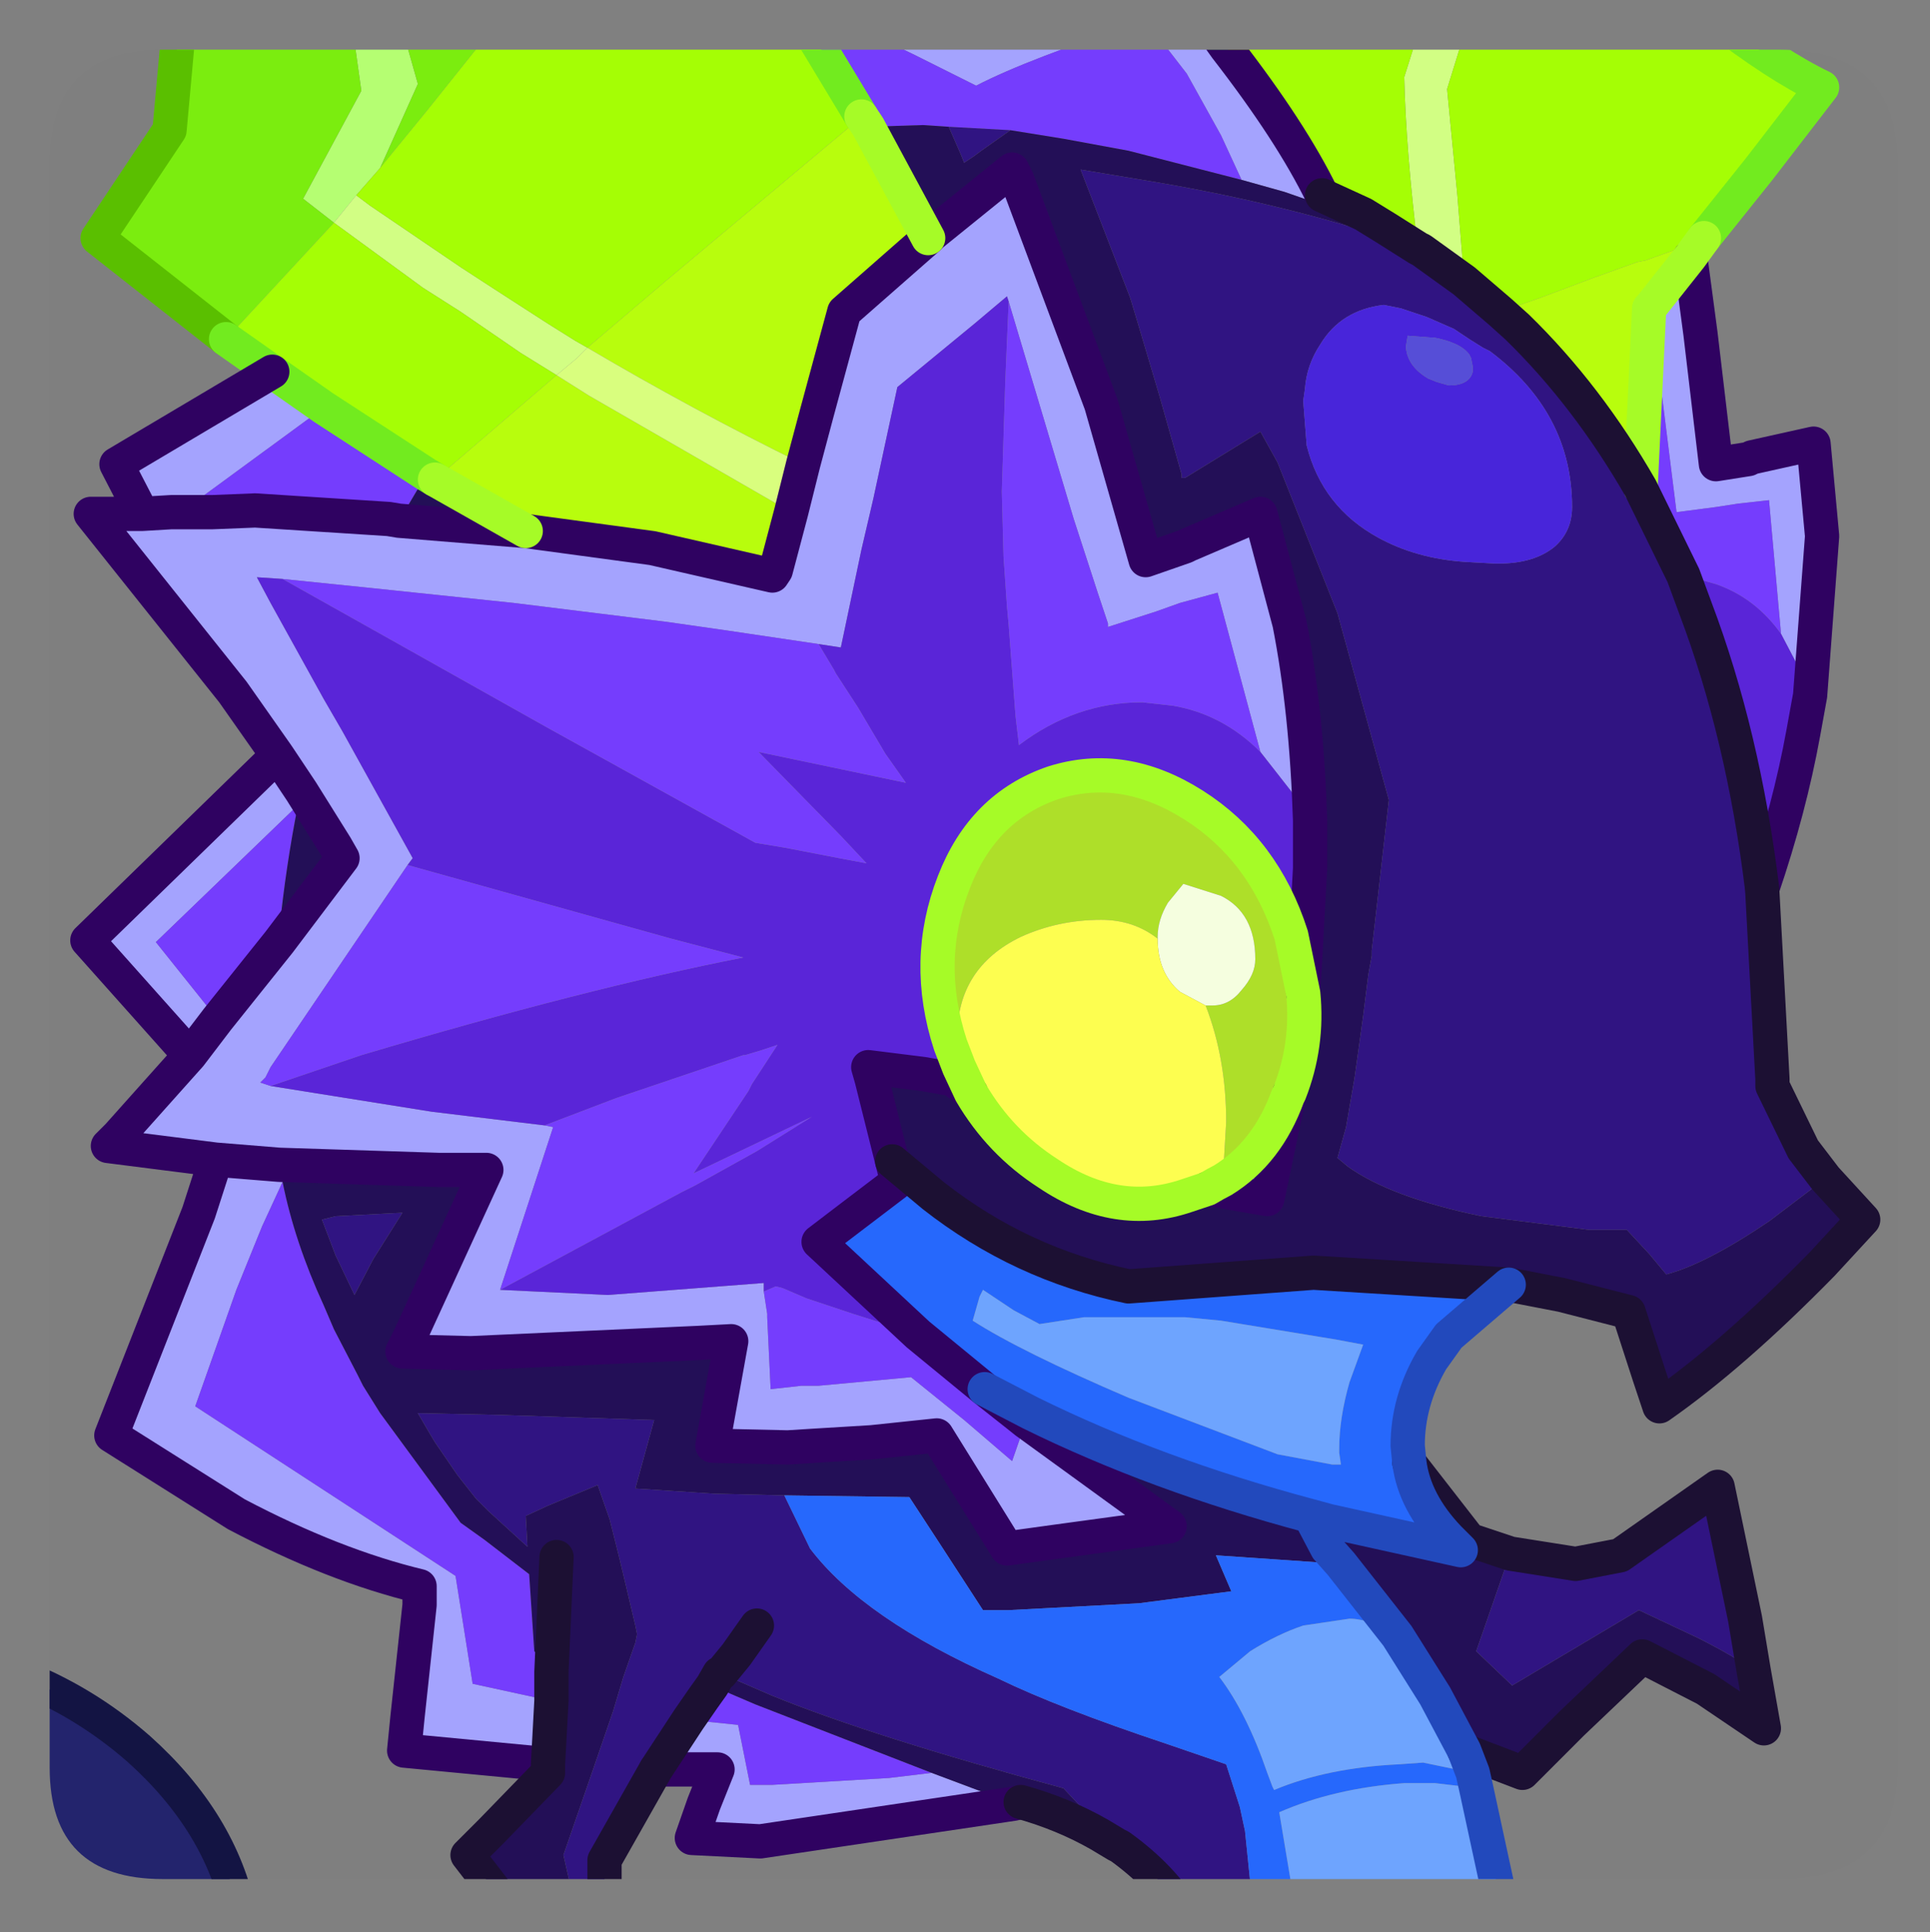 <?xml version="1.0" encoding="UTF-8" standalone="no"?>
<svg xmlns:ffdec="https://www.free-decompiler.com/flash" xmlns:xlink="http://www.w3.org/1999/xlink" ffdec:objectType="frame" height="56.4px" width="56.35px" xmlns="http://www.w3.org/2000/svg">
  <rect width="100%" height="100%" fill="#808080" stroke="none"/>
  <g transform="matrix(1.0, 0.0, 0.0, 1.0, 1.45, 1.45)">
    <clipPath id="clipPath0" transform="matrix(1.0, 0.0, 0.0, 1.0, 0.0, 0.0)">
      <path d="M50.5 0.0 Q53.95 0.0 53.95 3.3 L53.95 50.15 Q53.95 53.4 50.5 53.4 L3.3 53.4 Q0.0 53.4 0.0 50.15 L0.0 3.3 Q0.0 0.0 3.3 0.0 L50.5 0.0" fill="#000000" fill-rule="evenodd" stroke="none"/>
    </clipPath>
    <g clip-path="url(#clipPath0)">
      <use ffdec:characterId="2" height="56.4" transform="matrix(1.0, 0.0, 0.0, 1.0, -1.45, -1.45)" width="56.35" xlink:href="#shape1"/>
    </g>
    <use ffdec:characterId="3" height="53.4" transform="matrix(1.0, 0.0, 0.0, 1.0, 0.0, 0.0)" width="53.95" xlink:href="#shape2"/>
  </g>
  <defs>
    <g id="shape1" transform="matrix(1.0, 0.0, 0.0, 1.0, 1.45, 1.45)">
      <path d="M54.9 54.2 L54.9 54.45 54.35 54.45 54.9 54.2 M52.25 54.45 L49.95 54.45 52.15 53.15 52.25 54.45" fill="#ffffff" fill-rule="evenodd" stroke="none"/>
      <path d="M22.85 -0.95 L27.05 -0.95 27.7 -0.6 28.3 -0.95 33.65 -0.95 34.1 -0.4 34.35 -0.05 Q36.25 2.4 37.15 4.25 L38.35 4.8 38.35 4.95 36.05 4.15 34.8 3.8 34.2 2.5 33.2 0.7 32.0 -0.85 Q28.6 0.25 27.05 1.05 L25.25 0.15 24.0 -0.45 22.85 -0.95 M47.9 6.05 L48.2 8.3 48.65 12.1 49.6 11.95 49.7 11.9 51.5 11.5 51.75 14.2 51.4 18.85 51.1 18.1 50.55 17.05 50.2 13.15 49.3 13.25 48.65 13.35 47.5 13.5 46.75 7.5 47.9 6.05 M28.15 51.2 L20.75 52.3 18.75 52.2 19.1 51.2 19.5 50.2 17.7 50.2 18.65 48.75 20.1 48.9 20.25 49.65 20.45 50.65 21.1 50.65 24.5 50.45 25.75 50.3 28.15 51.2 M14.55 50.05 L10.35 49.65 10.45 48.65 10.8 45.4 10.8 44.85 Q8.3 44.25 5.45 42.75 L1.8 40.45 4.35 33.95 4.85 32.4 1.7 32.0 2.0 31.7 4.1 29.35 4.0 29.25 1.1 26.0 6.65 20.6 5.35 18.75 1.2 13.55 2.7 13.55 1.95 12.1 6.5 9.4 8.0 10.45 4.45 13.05 4.75 13.5 6.0 13.45 9.9 13.7 10.2 13.75 13.9 14.05 17.6 14.55 21.1 15.35 21.2 15.2 21.65 13.5 22.0 12.1 22.4 10.6 23.2 7.65 25.65 5.5 25.75 5.4 28.1 3.5 28.25 3.8 30.7 10.35 32.0 14.9 33.15 14.5 33.25 14.45 35.35 13.55 36.2 16.75 Q36.7 19.3 36.8 22.5 L36.25 21.65 35.35 20.5 34.1 15.85 33.0 16.15 32.3 16.4 30.9 16.85 30.9 16.75 30.6 15.85 29.9 13.7 28.0 7.35 27.95 7.2 27.0 8.0 24.75 9.85 24.05 13.1 23.7 14.6 23.1 17.45 22.45 17.35 19.75 16.95 18.0 16.7 13.55 16.15 9.25 15.7 6.8 15.45 6.05 15.4 6.45 16.15 8.0 18.95 8.55 19.9 10.6 23.6 10.45 23.8 6.45 29.7 6.3 30.0 6.15 30.15 6.45 30.25 11.15 31.0 14.45 31.4 14.7 31.45 13.15 36.2 16.3 36.35 20.85 36.0 20.85 36.25 20.95 36.9 20.95 37.0 21.05 39.1 21.95 39.0 22.45 39.0 25.15 38.75 26.7 40.0 28.1 41.2 28.5 40.05 32.7 43.1 29.4 43.55 27.95 43.75 25.9 40.45 24.0 40.65 22.35 40.75 21.55 40.8 19.35 40.75 19.9 37.7 18.95 37.75 12.3 38.05 10.3 38.0 10.55 37.5 12.75 32.7 11.35 32.7 6.7 32.55 6.8 33.05 6.2 34.35 5.45 36.2 4.25 39.6 11.85 44.55 12.35 47.7 14.65 48.2 14.55 50.05 M2.7 13.55 L3.55 13.5 4.75 13.5 3.55 13.5 2.7 13.55 M7.35 21.65 L6.65 20.6 7.35 21.65 7.25 22.05 3.1 26.05 4.9 28.3 5.9 27.05 6.7 26.05 8.55 23.6 8.35 23.25 7.35 21.65 M4.1 29.35 L4.9 28.3 4.1 29.35 M6.7 32.55 L4.85 32.4 6.7 32.55" fill="#a5a4ff" fill-rule="evenodd" stroke="none"/>
      <path d="M51.4 18.85 L51.2 19.95 Q50.8 22.15 50.0 24.5 49.45 20.0 48.05 16.3 L47.7 15.35 47.95 15.4 48.65 15.6 Q49.8 16.0 50.55 17.05 L51.1 18.1 51.4 18.85 M28.0 7.35 L27.9 9.7 27.8 12.9 27.85 14.8 27.95 16.25 28.0 16.8 28.2 19.45 28.3 20.3 Q29.95 19.05 31.9 19.05 L32.8 19.15 Q34.25 19.4 35.35 20.5 L36.25 21.65 36.8 22.5 36.8 23.9 36.6 27.55 36.25 25.85 Q35.45 23.35 33.4 22.05 31.35 20.75 29.3 21.4 27.25 22.1 26.4 24.3 25.5 26.6 26.3 29.05 L26.55 29.7 26.9 30.45 26.35 30.05 25.5 29.9 24.3 29.75 23.9 29.7 24.0 30.05 24.6 32.45 24.75 33.05 23.5 34.0 22.45 34.8 25.35 37.5 23.45 36.9 22.1 36.45 21.4 36.15 21.2 36.1 20.85 36.25 20.85 36.0 16.3 36.35 13.15 36.2 18.45 33.35 18.85 33.15 20.65 32.15 22.25 31.15 18.8 32.8 20.4 30.4 20.5 30.2 21.25 29.05 20.8 29.2 20.3 29.35 20.25 29.35 16.55 30.6 14.45 31.4 11.15 31.0 6.45 30.25 9.1 29.35 Q15.65 27.4 20.25 26.5 L18.15 25.95 10.45 23.8 10.6 23.6 8.55 19.9 8.0 18.95 6.45 16.15 6.05 15.4 6.8 15.45 8.85 16.6 14.55 19.8 20.15 22.9 20.6 23.15 21.5 23.3 23.05 23.6 23.85 23.75 23.1 22.95 20.7 20.5 25.0 21.4 24.4 20.55 23.6 19.2 22.95 18.2 22.9 18.1 22.45 17.35 23.1 17.45 23.7 14.6 24.05 13.1 24.75 9.85 27.0 8.0 27.95 7.2 28.0 7.35 M34.25 33.0 Q35.55 32.2 36.15 30.55 L36.2 30.45 35.55 33.55 33.8 33.25 Q34.05 33.1 34.25 33.0" fill="#5a25d9" fill-rule="evenodd" stroke="none"/>
      <path d="M21.95 -0.95 L22.85 -0.95 24.0 -0.45 25.25 0.15 27.05 1.05 Q28.6 0.25 32.0 -0.85 L33.2 0.7 34.2 2.5 34.8 3.8 31.5 2.95 29.6 2.6 28.05 2.35 26.25 2.25 25.5 2.2 23.9 2.25 23.7 1.95 21.95 -0.95 M46.45 12.8 L46.7 7.55 46.75 7.5 47.5 13.5 48.65 13.35 49.3 13.25 50.2 13.15 50.55 17.05 Q49.8 16.0 48.65 15.6 L47.95 15.4 47.7 15.35 46.45 12.8 M10.2 13.75 L9.9 13.7 6.0 13.45 4.75 13.5 4.45 13.05 8.0 10.45 11.0 12.4 10.2 13.75 M35.35 20.5 Q34.25 19.4 32.8 19.15 L31.9 19.05 Q29.95 19.05 28.3 20.3 L28.2 19.45 28.0 16.8 27.95 16.25 27.85 14.8 27.8 12.9 27.9 9.7 28.0 7.35 29.9 13.7 30.6 15.85 30.9 16.75 30.9 16.85 32.3 16.4 33.0 16.15 34.1 15.85 35.35 20.5 M22.45 17.35 L22.9 18.1 22.95 18.2 23.6 19.2 24.4 20.55 25.0 21.4 20.7 20.5 23.1 22.95 23.85 23.75 23.05 23.6 21.5 23.3 20.6 23.15 20.15 22.9 14.55 19.8 8.85 16.6 6.8 15.45 9.25 15.7 13.55 16.15 18.0 16.7 19.75 16.95 22.45 17.35 M10.45 23.8 L18.15 25.95 20.25 26.5 Q15.65 27.4 9.1 29.35 L6.45 30.25 6.15 30.15 6.3 30.0 6.45 29.7 10.45 23.8 M14.45 31.4 L16.55 30.6 20.25 29.35 20.3 29.35 20.8 29.2 21.25 29.05 20.5 30.2 20.4 30.4 18.8 32.8 22.25 31.15 20.65 32.15 18.85 33.15 18.45 33.35 13.15 36.2 14.7 31.45 14.45 31.4 M20.85 36.25 L21.2 36.1 21.4 36.15 22.1 36.45 23.45 36.9 25.35 37.5 27.3 39.1 28.25 39.85 28.5 40.05 28.1 41.2 26.7 40.0 25.15 38.75 22.45 39.0 21.95 39.0 21.05 39.1 20.95 37.0 20.95 36.9 20.85 36.25 M6.7 26.05 L5.9 27.05 4.9 28.3 3.1 26.05 7.25 22.05 Q6.9 23.8 6.7 25.75 L6.7 26.05 M6.8 33.05 Q7.15 34.8 8.0 36.65 L8.3 37.35 9.0 38.7 9.15 39.0 9.65 39.8 12.0 43.0 12.7 43.5 14.0 44.5 14.15 46.75 14.4 47.0 14.65 47.35 14.65 48.2 12.35 47.7 11.85 44.55 4.25 39.6 5.45 36.2 6.2 34.35 6.8 33.05 M18.65 48.75 L19.1 48.1 19.35 47.75 19.9 48.0 20.6 48.3 25.75 50.3 24.5 50.45 21.1 50.65 20.45 50.65 20.25 49.65 20.1 48.9 18.65 48.75" fill="#753dfe" fill-rule="evenodd" stroke="none"/>
      <path d="M50.0 24.5 L50.3 30.05 50.3 30.25 51.2 32.1 51.85 32.95 50.2 34.2 Q48.35 35.45 47.2 35.75 L46.7 35.15 46.05 34.45 44.95 34.45 41.8 34.05 Q39.15 33.5 37.9 32.6 L37.6 32.35 37.85 31.45 38.1 30.0 38.35 28.2 38.5 27.0 38.6 26.45 38.6 26.3 39.1 21.9 37.6 16.45 35.85 12.05 35.35 11.15 33.15 12.5 33.05 12.5 33.05 12.4 32.4 10.1 31.85 8.25 31.55 7.25 30.1 3.5 31.9 3.8 Q35.6 4.4 38.9 5.45 L39.95 5.8 40.05 5.85 41.3 6.75 42.35 7.65 42.85 8.1 Q44.9 10.1 46.45 12.8 L47.7 15.35 48.05 16.3 Q49.45 20.0 50.0 24.5 M42.65 43.9 L44.55 44.2 45.85 43.95 48.7 41.95 49.5 45.8 49.75 47.3 Q49.1 46.85 48.1 46.35 L46.4 45.55 42.7 47.75 41.65 46.75 42.45 44.45 42.65 43.9 M35.15 54.45 L33.15 54.45 Q32.5 53.35 31.25 52.45 L31.15 52.4 29.6 50.75 Q24.05 49.25 21.1 48.05 L19.6 47.4 19.55 47.4 19.35 47.75 19.1 48.1 18.65 48.75 17.7 50.2 16.2 52.85 16.2 54.45 15.4 54.45 15.0 52.7 15.9 50.1 16.45 48.5 16.75 47.5 17.1 46.5 17.15 46.25 17.1 46.0 16.65 44.1 16.35 42.9 16.0 41.9 14.55 42.5 13.9 42.8 13.95 43.7 12.8 42.65 12.45 42.3 11.9 41.6 11.25 40.65 11.1 40.4 10.75 39.8 13.1 39.85 17.65 40.0 17.1 42.0 19.4 42.15 21.45 42.2 22.2 43.75 Q23.75 45.8 27.7 47.55 29.45 48.4 32.6 49.45 L34.35 50.05 34.75 51.3 34.9 52.0 35.15 54.45 M41.0 8.15 L40.2 7.8 39.45 7.55 38.95 7.45 Q37.7 7.6 37.1 8.6 36.7 9.2 36.65 9.9 L36.6 10.25 36.7 11.55 Q37.15 13.35 38.8 14.25 39.9 14.85 41.3 14.95 L42.2 15.0 42.3 15.0 Q43.35 15.0 43.95 14.5 44.45 14.05 44.45 13.35 44.45 10.6 42.05 8.8 L41.85 8.7 41.45 8.45 41.0 8.15 M26.25 2.25 L28.05 2.35 27.2 2.95 27.0 3.1 26.7 3.3 26.6 3.05 26.25 2.25 M8.9 36.35 L8.35 35.2 7.95 34.15 8.35 34.05 10.3 33.95 9.45 35.3 8.9 36.35 M20.65 46.0 L20.05 46.85 19.6 47.4 20.05 46.85 20.65 46.0" fill="#301483" fill-rule="evenodd" stroke="none"/>
      <path d="M51.85 32.95 L52.95 34.15 51.75 35.45 Q49.15 38.1 47.0 39.6 L46.7 38.7 46.1 36.85 44.15 36.35 42.6 36.05 36.9 35.7 31.5 36.1 Q28.35 35.45 25.8 33.45 L24.6 32.45 24.0 30.05 23.9 29.7 24.3 29.75 25.5 29.9 26.35 30.05 26.9 30.45 Q27.75 31.9 29.15 32.8 31.15 34.15 33.2 33.45 L33.8 33.25 35.55 33.55 36.2 30.45 Q36.75 29.05 36.6 27.55 L36.8 23.9 36.8 22.5 Q36.7 19.3 36.2 16.75 L35.35 13.55 33.25 14.45 33.15 14.5 32.0 14.9 30.7 10.35 28.25 3.8 28.1 3.5 25.75 5.4 25.65 5.5 23.9 2.25 25.5 2.2 26.25 2.25 26.6 3.05 26.7 3.3 27.0 3.1 27.2 2.95 28.05 2.35 29.6 2.6 31.5 2.95 34.8 3.8 36.05 4.15 38.35 4.95 38.35 4.8 39.0 5.2 39.95 5.8 40.05 5.85 39.95 5.8 38.9 5.45 Q35.6 4.4 31.9 3.8 L30.1 3.5 31.55 7.25 31.85 8.25 32.4 10.1 33.05 12.4 33.05 12.5 33.15 12.5 35.35 11.15 35.85 12.05 37.6 16.45 39.1 21.9 38.6 26.3 38.6 26.45 38.5 27.0 38.35 28.2 38.1 30.0 37.85 31.45 37.6 32.35 37.9 32.6 Q39.15 33.5 41.8 34.05 L44.95 34.45 46.05 34.45 46.7 35.15 47.2 35.75 Q48.35 35.45 50.2 34.2 L51.85 32.95 M39.7 41.25 L41.45 43.5 41.9 43.65 42.65 43.9 42.45 44.45 41.65 46.75 42.7 47.75 46.4 45.55 48.1 46.35 Q49.1 46.85 49.75 47.3 L50.05 49.0 48.35 47.85 46.5 46.9 44.45 48.85 43.0 50.3 41.3 49.65 40.45 48.05 39.35 46.3 37.7 44.2 37.3 43.75 36.8 42.8 37.3 43.75 37.7 44.2 34.05 43.95 34.5 45.0 31.8 45.35 28.0 45.55 27.25 45.55 25.95 43.55 25.1 42.25 21.45 42.2 19.4 42.15 17.1 42.0 17.65 40.0 13.1 39.85 10.75 39.8 11.1 40.4 11.25 40.65 11.9 41.6 12.45 42.3 12.8 42.65 13.95 43.7 13.9 42.8 14.55 42.5 16.0 41.9 16.35 42.9 16.65 44.1 17.1 46.0 17.15 46.25 17.1 46.5 16.75 47.5 16.45 48.5 15.9 50.1 15.0 52.7 15.4 54.45 13.55 54.45 12.2 52.7 12.9 52.0 14.55 50.3 14.55 50.05 14.65 48.2 14.65 47.35 14.4 47.0 14.15 46.75 14.0 44.5 12.7 43.5 12.0 43.0 9.65 39.8 9.15 39.0 9.0 38.7 8.3 37.35 8.0 36.65 Q7.15 34.8 6.8 33.05 L6.7 32.55 11.35 32.7 12.75 32.7 10.55 37.5 10.3 38.0 12.3 38.05 18.95 37.75 19.9 37.7 19.35 40.75 21.55 40.8 22.35 40.75 24.0 40.65 25.9 40.45 27.95 43.75 29.4 43.55 32.7 43.1 28.5 40.05 28.25 39.85 27.3 39.1 28.65 39.8 Q32.3 41.6 36.8 42.8 L37.35 42.95 41.2 43.8 40.85 43.45 Q39.85 42.4 39.7 41.25 M31.15 52.4 L30.65 52.1 Q29.6 51.5 28.35 51.15 L28.15 51.2 25.75 50.3 20.6 48.3 19.9 48.0 19.35 47.75 19.55 47.4 19.6 47.4 21.1 48.05 Q24.05 49.25 29.6 50.75 L31.15 52.4 M13.9 14.05 L10.2 13.75 11.0 12.4 11.25 12.55 13.9 14.05 M7.35 21.65 L8.35 23.25 8.55 23.6 6.7 26.05 6.7 25.75 Q6.9 23.8 7.25 22.05 L7.35 21.65 M14.8 44.0 L14.65 47.35 14.8 44.0 M8.9 36.35 L9.45 35.3 10.3 33.95 8.35 34.05 7.95 34.15 8.35 35.2 8.9 36.35" fill="#230f57" fill-rule="evenodd" stroke="none"/>
      <path d="M5.55 54.45 L-0.95 54.45 -0.95 47.45 Q1.0 48.2 2.6 49.6 5.0 51.75 5.55 54.45" fill="#23246d" fill-rule="evenodd" stroke="none"/>
      <path d="M42.6 36.05 L40.85 37.55 40.35 38.25 Q39.65 39.45 39.65 40.75 L39.7 41.25 Q39.85 42.4 40.85 43.45 L41.2 43.8 37.35 42.95 36.8 42.8 Q32.3 41.6 28.65 39.8 L27.3 39.1 25.35 37.5 22.45 34.8 23.5 34.0 24.75 33.05 24.6 32.45 25.8 33.45 Q28.35 35.45 31.5 36.1 L36.9 35.7 42.6 36.05 M41.55 50.3 L41.65 50.75 41.3 50.7 40.45 50.6 39.55 50.6 Q37.5 50.75 35.9 51.45 L36.4 54.45 35.15 54.45 34.9 52.0 34.75 51.3 34.35 50.05 32.6 49.45 Q29.45 48.4 27.7 47.55 23.75 45.8 22.2 43.75 L21.45 42.2 25.1 42.25 25.95 43.55 27.25 45.55 28.0 45.55 31.8 45.35 34.5 45.0 34.05 43.95 37.7 44.2 39.35 46.3 Q38.55 45.8 37.95 45.8 L36.6 46.0 Q35.85 46.25 35.05 46.75 L34.15 47.5 Q34.95 48.55 35.55 50.3 L35.7 50.7 35.75 50.8 Q37.3 50.15 39.4 50.05 L40.1 50.0 41.55 50.3 M34.2 37.1 L33.15 37.0 30.2 37.0 28.9 37.2 28.15 36.8 27.25 36.2 27.15 36.4 26.95 37.1 Q28.35 38.0 31.5 39.35 L35.85 41.0 37.45 41.3 37.7 41.3 37.65 40.95 37.65 40.85 Q37.65 39.95 37.95 38.9 L38.35 37.8 37.55 37.65 34.2 37.1" fill="#2668fd" fill-rule="evenodd" stroke="none"/>
      <path d="M41.3 49.65 L41.55 50.3 40.1 50.0 39.4 50.05 Q37.3 50.15 35.75 50.8 L35.7 50.7 35.55 50.3 Q34.95 48.55 34.15 47.5 L35.05 46.75 Q35.85 46.25 36.6 46.0 L37.95 45.8 Q38.55 45.8 39.35 46.3 L40.45 48.05 41.3 49.65 M41.65 50.75 L42.45 54.45 36.4 54.45 35.9 51.45 Q37.5 50.75 39.55 50.6 L40.45 50.6 41.3 50.7 41.65 50.75 M34.2 37.1 L37.55 37.65 38.35 37.8 37.95 38.9 Q37.65 39.95 37.65 40.85 L37.65 40.95 37.7 41.3 37.45 41.3 35.85 41.0 31.5 39.35 Q28.35 38.0 26.95 37.1 L27.15 36.4 27.25 36.2 28.15 36.8 28.9 37.2 30.2 37.0 33.15 37.0 34.2 37.1" fill="#6ea5ff" fill-rule="evenodd" stroke="none"/>
      <path d="M8.3 5.05 L7.4 4.35 9.1 1.2 8.8 -0.95 10.2 -0.95 10.75 1.0 9.65 3.45 8.95 4.25 8.3 5.05" fill="#b6ff72" fill-rule="evenodd" stroke="none"/>
      <path d="M3.8 -0.95 L8.8 -0.95 9.1 1.2 7.4 4.35 8.3 5.05 5.15 8.45 1.4 5.5 2.6 3.7 3.5 2.35 3.8 -0.95 M10.2 -0.95 L13.2 -0.95 11.0 1.8 9.65 3.45 10.75 1.0 10.2 -0.95 M34.15 -0.5 L34.5 -0.95 36.15 -0.95 34.15 -0.5" fill="#7bee0f" fill-rule="evenodd" stroke="none"/>
      <path d="M40.15 -0.95 L41.45 -0.95 40.8 1.15 41.1 4.25 41.3 6.75 40.05 5.85 39.95 5.8 Q39.6 2.95 39.55 0.8 L39.85 -0.15 40.15 -0.95 M8.95 4.25 L9.35 4.55 12.0 6.35 13.0 7.0 14.55 8.0 15.35 8.5 15.7 8.7 15.4 9.0 14.8 9.5 13.75 8.85 12.0 7.65 10.9 6.95 8.3 5.05 8.95 4.25" fill="#d3ff85" fill-rule="evenodd" stroke="none"/>
      <path d="M5.15 8.45 L8.3 5.05 10.9 6.95 12.0 7.65 13.75 8.85 14.8 9.5 11.25 12.55 11.0 12.4 8.0 10.45 6.5 9.4 5.15 8.45 M13.2 -0.95 L21.95 -0.95 23.7 1.95 23.3 2.3 18.05 6.7 15.7 8.7 15.35 8.5 14.55 8.0 13.0 7.0 12.0 6.35 9.35 4.55 8.95 4.25 9.65 3.45 11.0 1.8 13.2 -0.95 M34.1 -0.4 L34.15 -0.5 36.15 -0.95 40.15 -0.95 39.85 -0.15 39.55 0.8 Q39.6 2.95 39.95 5.8 L39.0 5.2 38.35 4.8 37.15 4.25 Q36.25 2.4 34.35 -0.05 L34.1 -0.4 M41.45 -0.95 L48.6 -0.95 Q50.4 0.45 51.75 1.1 L49.9 3.5 48.3 5.5 47.85 5.7 46.6 6.15 46.35 6.2 45.1 6.65 43.5 7.25 42.35 7.65 41.3 6.75 41.1 4.25 40.8 1.15 41.45 -0.95" fill="#a6ff05" fill-rule="evenodd" stroke="none"/>
      <path d="M48.3 5.5 L47.9 6.05 46.75 7.5 46.7 7.55 46.45 12.8 Q44.9 10.1 42.85 8.1 L42.35 7.65 43.5 7.25 45.1 6.65 46.35 6.2 46.6 6.15 47.85 5.7 48.3 5.5 M25.65 5.5 L23.2 7.65 22.4 10.6 22.0 12.1 Q18.75 10.5 15.7 8.7 L18.05 6.7 23.3 2.3 23.7 1.95 23.9 2.25 25.65 5.5 M21.65 13.5 L21.2 15.2 21.1 15.35 17.6 14.55 13.9 14.05 11.25 12.55 14.8 9.5 15.75 10.1 21.65 13.5" fill="#b9fe0d" fill-rule="evenodd" stroke="none"/>
      <path d="M22.0 12.1 L21.65 13.5 15.75 10.1 14.8 9.5 15.4 9.0 15.7 8.7 Q18.75 10.5 22.0 12.1" fill="#daff7e" fill-rule="evenodd" stroke="none"/>
      <path d="M41.0 8.15 L41.45 8.45 41.85 8.7 42.05 8.8 Q44.45 10.6 44.45 13.35 44.45 14.05 43.95 14.5 43.35 15.0 42.3 15.0 L42.2 15.0 41.3 14.95 Q39.9 14.85 38.8 14.25 37.15 13.35 36.7 11.55 L36.6 10.25 36.65 9.9 Q36.7 9.2 37.1 8.6 37.7 7.6 38.95 7.45 L39.45 7.55 40.2 7.8 41.0 8.15 M41.5 9.0 L41.45 8.9 Q41.2 8.55 40.4 8.4 L40.3 8.4 39.65 8.35 39.6 8.65 39.6 8.7 Q39.65 9.25 40.25 9.6 L40.5 9.7 40.85 9.8 Q41.45 9.8 41.55 9.4 L41.55 9.25 41.5 9.0" fill="#4825db" fill-rule="evenodd" stroke="none"/>
      <path d="M41.5 9.0 L41.55 9.25 41.55 9.4 Q41.45 9.8 40.85 9.8 L40.5 9.7 40.25 9.6 Q39.65 9.25 39.6 8.7 L39.6 8.65 39.65 8.35 40.3 8.4 40.4 8.4 Q41.2 8.55 41.45 8.9 L41.5 9.0" fill="#564ed8" fill-rule="evenodd" stroke="none"/>
      <path d="M26.55 29.7 L26.3 29.05 Q25.5 26.6 26.4 24.3 27.25 22.1 29.3 21.4 31.35 20.75 33.4 22.05 35.45 23.35 36.25 25.85 L36.6 27.55 Q36.75 29.05 36.2 30.45 L36.15 30.55 Q35.55 32.2 34.25 33.0 L34.35 31.3 Q34.35 29.45 33.75 27.9 L33.95 27.9 Q34.45 27.9 34.8 27.45 35.2 27.0 35.2 26.55 35.2 25.2 34.2 24.7 L33.1 24.35 32.65 24.9 Q32.35 25.4 32.35 25.9 L32.35 25.95 Q31.65 25.4 30.7 25.4 29.45 25.4 28.35 25.9 26.5 26.8 26.5 28.8 L26.55 29.7" fill="#afe029" fill-rule="evenodd" stroke="none"/>
      <path d="M32.35 25.95 L32.35 25.9 Q32.35 25.4 32.65 24.9 L33.1 24.35 34.2 24.7 Q35.2 25.2 35.2 26.55 35.2 27.0 34.8 27.45 34.45 27.9 33.95 27.9 L33.75 27.9 33.0 27.5 Q32.35 26.95 32.35 25.95" fill="#f6ffe0" fill-rule="evenodd" stroke="none"/>
      <path d="M26.9 30.45 L26.55 29.7 26.5 28.8 Q26.5 26.8 28.35 25.9 29.45 25.4 30.7 25.4 31.65 25.4 32.35 25.95 32.35 26.95 33.0 27.5 L33.75 27.9 Q34.35 29.45 34.35 31.3 L34.25 33.0 Q34.05 33.1 33.8 33.25 L33.2 33.45 Q31.15 34.15 29.15 32.8 27.75 31.9 26.9 30.45" fill="#feff50" fill-rule="evenodd" stroke="none"/>
      <path d="M3.8 -0.95 L3.5 2.35 2.6 3.7 1.4 5.5 5.15 8.45 M34.15 -0.5 L34.5 -0.95" fill="none" stroke="#5ac000" stroke-linecap="round" stroke-linejoin="round" stroke-width="1.0"/>
      <path d="M34.1 -0.4 L34.15 -0.5 M48.6 -0.95 Q50.4 0.45 51.75 1.1 L49.9 3.5 48.3 5.5 M6.5 9.4 L5.15 8.45 M23.7 1.95 L21.95 -0.95 M8.0 10.45 L6.5 9.4 M8.0 10.45 L11.0 12.4 11.25 12.55" fill="none" stroke="#72ec1f" stroke-linecap="round" stroke-linejoin="round" stroke-width="1.0"/>
      <path d="M27.05 -0.95 L27.7 -0.6 28.3 -0.95 M33.65 -0.95 L34.1 -0.4 34.35 -0.05 Q36.25 2.4 37.15 4.25 M47.9 6.05 L48.2 8.3 48.65 12.1 49.6 11.95 49.7 11.9 51.5 11.5 51.75 14.2 51.4 18.85 51.2 19.95 Q50.8 22.15 50.0 24.5 M28.35 51.15 L28.15 51.2 20.75 52.3 18.75 52.2 19.1 51.2 19.5 50.2 17.7 50.2 M14.55 50.05 L10.35 49.65 10.45 48.65 10.8 45.4 10.8 44.85 Q8.3 44.25 5.45 42.75 L1.8 40.45 4.35 33.95 4.85 32.4 1.7 32.0 2.0 31.7 4.1 29.35 4.0 29.25 1.1 26.0 6.65 20.6 5.35 18.75 1.2 13.55 2.7 13.55 1.95 12.1 6.5 9.4 M36.8 22.5 Q36.7 19.3 36.2 16.75 L35.35 13.55 33.25 14.45 33.15 14.5 32.0 14.9 30.7 10.35 28.25 3.8 28.1 3.5 25.75 5.4 25.65 5.5 23.2 7.65 22.4 10.6 22.0 12.1 21.65 13.5 21.2 15.2 21.1 15.35 17.6 14.55 13.9 14.05 10.2 13.75 9.9 13.7 6.0 13.45 4.75 13.5 3.55 13.5 2.7 13.55 M25.35 37.5 L22.45 34.8 23.5 34.0 24.75 33.05 24.6 32.45 24.0 30.05 23.9 29.7 24.3 29.75 25.5 29.9 26.35 30.05 26.9 30.45 M36.6 27.55 L36.8 23.9 36.8 22.5 M6.65 20.6 L7.35 21.65 8.35 23.25 8.55 23.6 6.7 26.05 5.9 27.05 4.9 28.3 4.1 29.35 M6.7 32.55 L11.35 32.7 12.75 32.7 10.55 37.5 10.3 38.0 12.3 38.05 18.95 37.75 19.9 37.7 19.35 40.75 21.55 40.8 22.35 40.75 24.0 40.65 25.9 40.45 27.95 43.75 29.4 43.55 32.7 43.1 28.5 40.05 28.25 39.85 27.3 39.1 25.35 37.5 M4.85 32.4 L6.7 32.55 M33.8 33.25 L35.55 33.55 36.2 30.45" fill="none" stroke="#2f0261" stroke-linecap="round" stroke-linejoin="round" stroke-width="1.0"/>
      <path d="M5.55 54.45 Q5.0 51.75 2.6 49.6 1.0 48.2 -0.95 47.45" fill="none" stroke="#131443" stroke-linecap="round" stroke-linejoin="round" stroke-width="1.0"/>
      <path d="M48.3 5.5 L47.9 6.05 46.75 7.5 46.7 7.55 46.45 12.8 M23.7 1.95 L23.9 2.25 25.65 5.5 M26.9 30.45 L26.55 29.7 26.3 29.05 Q25.5 26.6 26.4 24.3 27.25 22.1 29.3 21.4 31.35 20.75 33.4 22.05 35.45 23.35 36.25 25.85 L36.6 27.55 Q36.75 29.05 36.2 30.45 L36.15 30.55 Q35.55 32.2 34.25 33.0 34.05 33.1 33.8 33.25 L33.2 33.45 Q31.15 34.15 29.15 32.8 27.75 31.9 26.9 30.45 M13.9 14.05 L11.25 12.55" fill="none" stroke="#a7fc27" stroke-linecap="round" stroke-linejoin="round" stroke-width="1.0"/>
      <path d="M50.0 24.5 L50.3 30.05 50.3 30.25 51.2 32.1 51.85 32.95 52.95 34.15 51.75 35.45 Q49.15 38.1 47.0 39.6 L46.7 38.7 46.1 36.85 44.15 36.35 42.6 36.05 36.9 35.7 31.5 36.1 Q28.35 35.45 25.8 33.45 L24.6 32.45 M39.7 41.25 L41.45 43.5 41.9 43.65 42.65 43.9 44.55 44.2 45.85 43.95 48.7 41.95 49.5 45.8 49.75 47.3 50.05 49.0 48.35 47.85 46.5 46.9 44.45 48.85 43.0 50.3 41.3 49.65 M33.15 54.45 Q32.5 53.35 31.25 52.45 L31.15 52.4 30.65 52.1 Q29.6 51.5 28.35 51.15 M17.7 50.2 L16.2 52.85 16.2 54.45 M13.55 54.45 L12.2 52.7 12.9 52.0 14.55 50.3 14.55 50.05 14.65 48.2 14.65 47.35 14.8 44.0 M38.35 4.8 L37.15 4.25 M39.95 5.8 L40.05 5.85 41.3 6.75 42.35 7.65 42.85 8.1 Q44.9 10.1 46.45 12.8 L47.7 15.35 48.05 16.3 Q49.45 20.0 50.0 24.5 M38.35 4.8 L39.0 5.2 39.95 5.8 M18.65 48.75 L19.1 48.1 19.35 47.75 19.55 47.4 19.6 47.4 20.05 46.85 20.65 46.0 M17.7 50.2 L18.65 48.75" fill="none" stroke="#1c1033" stroke-linecap="round" stroke-linejoin="round" stroke-width="1.0"/>
      <path d="M42.6 36.05 L40.85 37.55 40.35 38.25 Q39.65 39.45 39.65 40.75 L39.7 41.25 Q39.85 42.4 40.85 43.45 L41.2 43.8 37.35 42.95 36.8 42.8 37.3 43.75 37.7 44.2 39.35 46.3 40.45 48.05 41.3 49.65 41.55 50.3 41.65 50.75 42.45 54.45 M27.3 39.1 L28.65 39.8 Q32.3 41.6 36.8 42.8" fill="none" stroke="#2249bd" stroke-linecap="round" stroke-linejoin="round" stroke-width="1.0"/>
    </g>
    <g id="shape2" transform="matrix(1.0, 0.0, 0.0, 1.0, 0.0, 0.0)">
      <path d="M50.5 0.0 Q53.95 0.0 53.95 3.3 L53.95 50.15 Q53.95 53.4 50.5 53.4 L3.3 53.4 Q0.0 53.4 0.0 50.15 L0.0 3.3 Q0.0 0.0 3.3 0.0 L50.5 0.0" fill="#000000" fill-opacity="0.004" fill-rule="evenodd" stroke="none"/>
    </g>
  </defs>
</svg>
